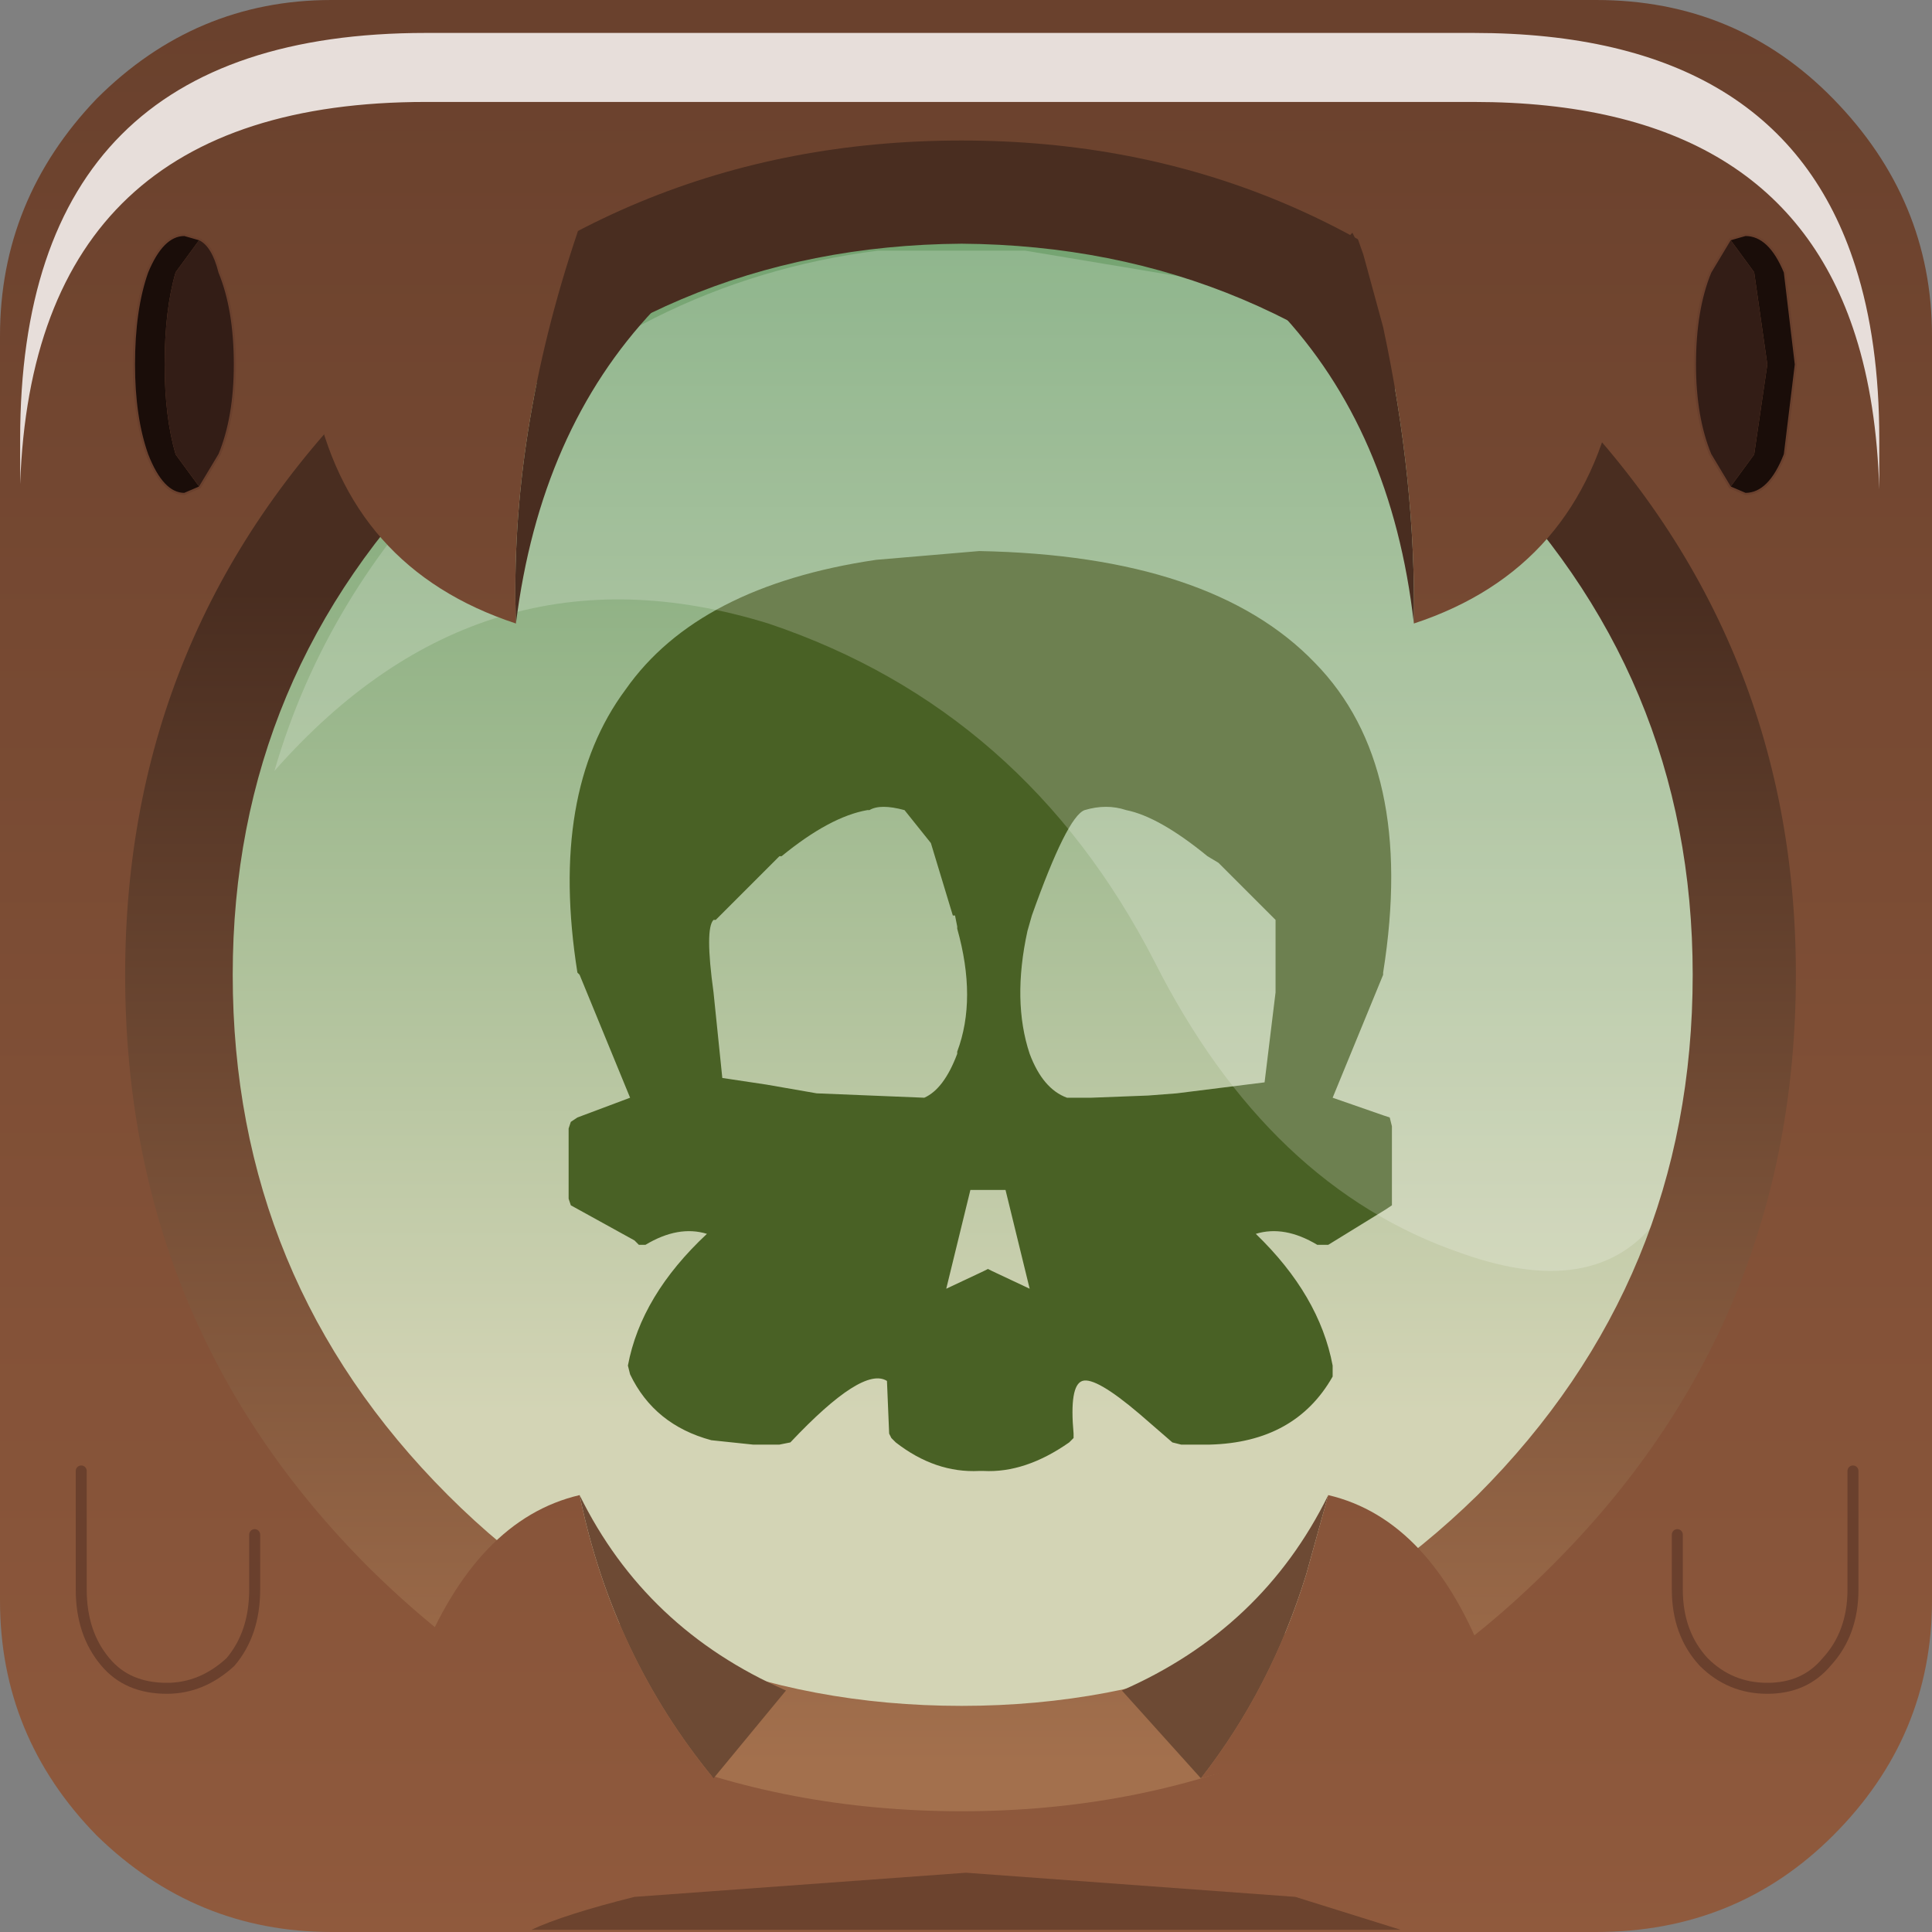 <?xml version="1.0" encoding="UTF-8" standalone="no"?>
<svg xmlns:xlink="http://www.w3.org/1999/xlink" height="66.0px" width="66.0px" xmlns="http://www.w3.org/2000/svg">
  <rect width="100%" height="100%" fill="#808080" stroke="none"/>
  <g transform="matrix(1.5, 0.0, 0.0, 1.5, 0.0, 0.0)">
    <use height="35.5" transform="matrix(1.0, 0.0, 0.0, 1.0, 4.55, 4.25)" width="35.55" xlink:href="#shape0"/>
    <use height="20.15" transform="matrix(1.155, 0.0, 0.0, 1.156, 6.25, 5.65)" width="28.2" xlink:href="#sprite0"/>
    <use height="44.0" transform="matrix(1.0, 0.0, 0.0, 1.0, 0.0, 0.0)" width="44.0" xlink:href="#shape2"/>
    <use height="8.6" transform="matrix(1.208, 0.0, 0.0, 1.209, 0.459, 0.75)" width="35.05" xlink:href="#sprite1"/>
    <use height="39.85" transform="matrix(1.0, 0.0, 0.0, 1.0, 1.75, 4.1)" width="40.55" xlink:href="#shape4"/>
  </g>
  <defs>
    <g id="shape0" transform="matrix(1.0, 0.0, 0.0, 1.0, -4.55, -4.25)">
      <path d="M40.1 22.0 Q40.1 29.4 34.9 34.6 29.7 39.75 22.35 39.75 14.95 39.75 9.75 34.6 4.55 29.4 4.55 22.0 4.55 14.65 9.75 9.45 14.95 4.25 22.35 4.25 29.7 4.25 34.9 9.45 40.1 14.7 40.1 22.0" fill="url(#gradient0)" fill-rule="evenodd" stroke="none"/>
      <path d="M22.9 27.1 L22.1 27.1 21.55 29.35 22.4 28.95 22.5 28.9 22.6 28.95 23.45 29.35 22.9 27.1 M19.95 12.75 L22.3 12.55 Q27.6 12.65 29.95 15.1 32.25 17.45 31.5 22.15 L31.5 22.2 30.35 25.0 31.5 25.4 31.65 25.45 31.7 25.65 31.7 27.3 31.7 27.45 31.55 27.55 30.25 28.35 30.1 28.35 30.0 28.35 Q29.25 27.9 28.6 28.1 30.05 29.5 30.35 31.1 L30.35 31.35 Q29.5 32.85 27.55 32.9 L26.9 32.9 26.7 32.85 25.95 32.2 Q24.95 31.35 24.65 31.45 24.35 31.55 24.45 32.65 L24.45 32.75 24.35 32.85 Q23.35 33.55 22.4 33.5 L22.3 33.5 Q21.3 33.55 20.4 32.85 L20.3 32.75 20.25 32.65 20.2 31.45 Q19.65 31.1 18.0 32.85 L17.75 32.9 17.15 32.9 16.2 32.8 Q14.9 32.45 14.35 31.3 L14.3 31.1 Q14.6 29.5 16.1 28.1 15.45 27.9 14.7 28.35 L14.55 28.35 14.45 28.25 13.0 27.45 12.95 27.3 12.95 25.7 13.0 25.55 13.15 25.45 14.35 25.0 13.2 22.2 13.15 22.15 Q12.5 18.05 14.25 15.7 15.9 13.35 19.95 12.75 M23.5 20.85 L23.4 21.2 Q23.05 22.8 23.45 24.0 23.75 24.8 24.3 25.0 L24.85 25.0 26.15 24.95 26.8 24.9 28.8 24.65 29.05 22.6 29.05 20.95 29.0 20.9 28.8 20.7 27.75 19.65 27.5 19.5 Q26.4 18.6 25.65 18.45 25.2 18.3 24.7 18.45 24.3 18.6 23.5 20.85 M19.8 18.45 L19.75 18.45 Q18.9 18.6 17.8 19.5 L17.75 19.5 16.3 20.95 16.25 20.95 Q16.05 21.15 16.25 22.6 L16.45 24.55 17.45 24.7 18.6 24.9 21.05 25.0 Q21.5 24.8 21.8 24.0 L21.8 23.95 Q22.25 22.75 21.8 21.15 L21.8 21.1 21.75 20.85 21.7 20.85 21.2 19.2 20.6 18.45 Q20.05 18.3 19.8 18.45" fill="#496125" fill-rule="evenodd" stroke="none"/>
    </g>
    <linearGradient gradientTransform="matrix(0.0, -0.017, -0.017, 0.0, 22.3, 18.6)" gradientUnits="userSpaceOnUse" id="gradient0" spreadMethod="pad" x1="-819.2" x2="819.2">
      <stop offset="0.012" stop-color="#d3d4b5"/>
      <stop offset="1.0" stop-color="#71a26f"/>
    </linearGradient>
    <g id="sprite0" transform="matrix(1.0, 0.0, 0.0, 1.0, 0.0, 0.0)">
      <use height="20.15" transform="matrix(1.0, 0.0, 0.0, 1.0, 0.0, 0.0)" width="28.2" xlink:href="#shape1"/>
    </g>
    <g id="shape1" transform="matrix(1.0, 0.0, 0.0, 1.0, 0.0, 0.0)">
      <path d="M27.65 18.45 L27.4 18.95 Q26.2 20.8 23.4 19.8 19.6 18.5 17.35 14.05 14.8 9.1 9.75 7.4 4.1 5.65 0.0 10.3 1.0 6.85 3.7 4.15 7.2 0.65 11.9 0.05 L14.8 0.05 18.4 0.65 Q21.55 1.65 24.05 4.15 28.2 8.3 28.2 14.25 28.2 16.45 27.65 18.45" fill="#ffffff" fill-opacity="0.196" fill-rule="evenodd" stroke="none"/>
    </g>
    <g id="shape2" transform="matrix(1.0, 0.0, 0.0, 1.0, 0.0, 0.0)">
      <path d="M39.25 22.05 Q39.25 14.8 34.2 9.8 29.15 4.7 22.0 4.7 14.8 4.7 9.75 9.8 4.65 14.8 4.65 22.05 4.65 29.2 9.75 34.3 14.8 39.4 22.0 39.4 29.2 39.4 34.2 34.3 39.25 29.2 39.25 22.05 M7.55 0.0 L36.35 0.0 Q39.55 0.0 41.75 2.25 44.0 4.55 44.0 7.65 L44.0 36.45 Q44.0 39.55 41.75 41.8 39.55 44.0 36.35 44.0 L7.55 44.0 Q4.45 44.0 2.2 41.8 0.0 39.55 0.0 36.45 L0.0 7.65 Q0.0 4.55 2.2 2.25 4.45 0.0 7.55 0.0" fill="url(#gradient1)" fill-rule="evenodd" stroke="none"/>
      <path d="M21.9 5.55 Q15.0 5.6 10.2 10.5 5.3 15.35 5.3 22.2 5.3 29.15 10.2 34.05 15.0 38.85 21.9 38.85 28.75 38.85 33.65 34.05 38.55 29.15 38.55 22.2 38.55 15.35 33.65 10.5 28.8 5.6 21.9 5.55 M8.4 8.8 Q14.0 3.2 21.9 3.2 29.75 3.2 35.3 8.8 40.9 14.35 40.9 22.2 40.9 30.15 35.3 35.7 29.75 41.25 21.9 41.25 14.0 41.25 8.4 35.7 2.85 30.15 2.85 22.2 2.85 14.35 8.4 8.8" fill="url(#gradient2)" fill-rule="evenodd" stroke="none"/>
    </g>
    <linearGradient gradientTransform="matrix(0.0, -0.028, -0.044, 0.0, 20.9, 22.2)" gradientUnits="userSpaceOnUse" id="gradient1" spreadMethod="pad" x1="-819.2" x2="819.2">
      <stop offset="0.02" stop-color="#905a3d"/>
      <stop offset="0.976" stop-color="#6a412d"/>
    </linearGradient>
    <linearGradient gradientTransform="matrix(0.0, -0.017, -0.017, 0.0, 21.9, 26.8)" gradientUnits="userSpaceOnUse" id="gradient2" spreadMethod="pad" x1="-819.2" x2="819.2">
      <stop offset="0.02" stop-color="#a3704d"/>
      <stop offset="0.98" stop-color="#492d20"/>
    </linearGradient>
    <g id="sprite1" transform="matrix(1.0, 0.0, 0.0, 1.0, 0.2, 0.0)">
      <use height="8.6" transform="matrix(1.0, 0.0, 0.0, 1.0, -0.2, 0.0)" width="35.05" xlink:href="#shape3"/>
    </g>
    <g id="shape3" transform="matrix(1.0, 0.0, 0.0, 1.0, 0.2, 0.0)">
      <path d="M34.85 8.6 Q34.8 6.95 34.4 5.7 33.0 1.3 27.2 1.3 L7.45 1.3 Q0.05 1.3 -0.2 8.5 L-0.2 7.65 Q-0.2 0.0 7.45 0.0 L27.2 0.0 Q33.0 0.0 34.4 4.4 34.85 5.8 34.85 7.65 L34.85 8.6" fill="#e7deda" fill-rule="evenodd" stroke="none"/>
    </g>
    <g id="shape4" transform="matrix(1.0, 0.0, 0.0, 1.0, -1.8, -4.15)">
      <path d="M13.25 34.1 Q14.75 37.15 17.95 38.55 L16.3 40.55 Q14.0 37.75 13.25 34.1 M27.4 40.55 L25.6 38.55 Q28.8 37.15 30.3 34.1 L29.8 35.9 Q29.0 38.5 27.4 40.55" fill="#6d4a34" fill-rule="evenodd" stroke="none"/>
      <path d="M16.3 40.55 Q12.85 39.55 9.6 37.9 10.9 34.65 13.25 34.1 14.0 37.75 16.3 40.55 M27.4 40.55 Q29.0 38.5 29.8 35.9 L30.3 34.1 Q32.65 34.65 33.9 37.95 30.75 39.65 27.4 40.55" fill="url(#gradient3)" fill-rule="evenodd" stroke="none"/>
      <path d="M32.25 14.25 Q31.75 9.85 29.15 7.1 L30.85 5.35 31.1 5.85 31.55 7.5 Q32.3 11.0 32.25 14.25 M13.2 5.35 L14.95 7.1 Q12.35 9.85 11.8 14.25 11.65 9.95 13.2 5.35" fill="#492d20" fill-rule="evenodd" stroke="none"/>
      <path d="M31.1 5.85 L30.5 4.15 Q33.9 5.9 36.8 8.85 L36.85 8.95 Q36.05 13.0 32.25 14.25 32.3 11.0 31.55 7.5 L31.1 5.85 M13.2 5.35 Q11.65 9.95 11.8 14.25 8.0 13.0 7.2 9.05 L7.4 8.85 Q10.2 5.95 13.5 4.35 L13.2 5.35" fill="url(#gradient4)" fill-rule="evenodd" stroke="none"/>
      <path d="M42.25 33.55 L42.25 36.25 Q42.25 37.25 41.65 37.9 41.15 38.5 40.3 38.5 39.45 38.5 38.85 37.9 38.25 37.25 38.25 36.25 L38.25 35.0 M1.9 33.55 L1.9 36.25 Q1.9 37.25 2.45 37.9 2.95 38.5 3.85 38.5 4.65 38.5 5.3 37.9 5.85 37.25 5.85 36.25 L5.85 35.0" fill="none" stroke="#6a402d" stroke-linecap="round" stroke-linejoin="round" stroke-width="0.25"/>
      <path d="M39.45 5.5 L39.8 5.4 Q40.35 5.4 40.7 6.25 L40.95 8.35 40.7 10.4 Q40.35 11.3 39.8 11.3 L39.45 11.15 40.0 10.4 40.3 8.35 40.0 6.25 39.45 5.5 M4.6 11.15 L4.25 11.3 Q3.75 11.3 3.4 10.4 3.1 9.55 3.1 8.35 3.1 7.1 3.4 6.25 3.75 5.4 4.25 5.4 L4.6 5.5 4.05 6.25 Q3.8 7.1 3.8 8.35 3.8 9.55 4.05 10.4 L4.6 11.15" fill="#1a0d09" fill-rule="evenodd" stroke="none"/>
      <path d="M39.45 5.5 L40.0 6.25 40.3 8.35 40.0 10.4 39.45 11.15 39.0 10.4 Q38.65 9.55 38.65 8.35 38.65 7.1 39.0 6.25 L39.45 5.5 M4.6 5.5 Q4.9 5.65 5.05 6.25 5.4 7.1 5.4 8.35 5.4 9.55 5.05 10.4 L4.6 11.15 4.05 10.4 Q3.8 9.55 3.8 8.35 3.8 7.1 4.05 6.25 L4.6 5.5" fill="#331d16" fill-rule="evenodd" stroke="none"/>
      <path d="M39.45 11.15 L39.8 11.3 Q40.35 11.3 40.7 10.4 L40.95 8.35 40.7 6.25 Q40.35 5.4 39.8 5.4 L39.45 5.5 39.0 6.25 Q38.65 7.1 38.65 8.35 38.65 9.55 39.0 10.4 L39.45 11.15 M4.6 11.15 L4.25 11.3 Q3.75 11.3 3.4 10.4 3.1 9.55 3.1 8.35 3.1 7.1 3.4 6.25 3.75 5.4 4.25 5.4 L4.6 5.5 Q4.9 5.65 5.05 6.25 5.4 7.1 5.4 8.35 5.4 9.55 5.05 10.4 L4.6 11.15" fill="none" stroke="#6a402d" stroke-linecap="round" stroke-linejoin="round" stroke-width="0.05"/>
      <path d="M31.95 44.0 L12.15 44.0 Q12.9 43.65 14.5 43.25 L22.05 42.7 29.55 43.25 31.95 44.0" fill="#6c432e" fill-rule="evenodd" stroke="none"/>
    </g>
    <linearGradient gradientTransform="matrix(0.0, -0.028, -0.044, 0.0, 20.9, 22.25)" gradientUnits="userSpaceOnUse" id="gradient3" spreadMethod="pad" x1="-819.2" x2="819.2">
      <stop offset="0.02" stop-color="#905a3d"/>
      <stop offset="0.976" stop-color="#6a412d"/>
    </linearGradient>
    <linearGradient gradientTransform="matrix(0.0, -0.028, -0.044, 0.0, 20.9, 22.25)" gradientUnits="userSpaceOnUse" id="gradient4" spreadMethod="pad" x1="-819.2" x2="819.2">
      <stop offset="0.02" stop-color="#905a3d"/>
      <stop offset="0.976" stop-color="#6a412d"/>
    </linearGradient>
  </defs>
</svg>
